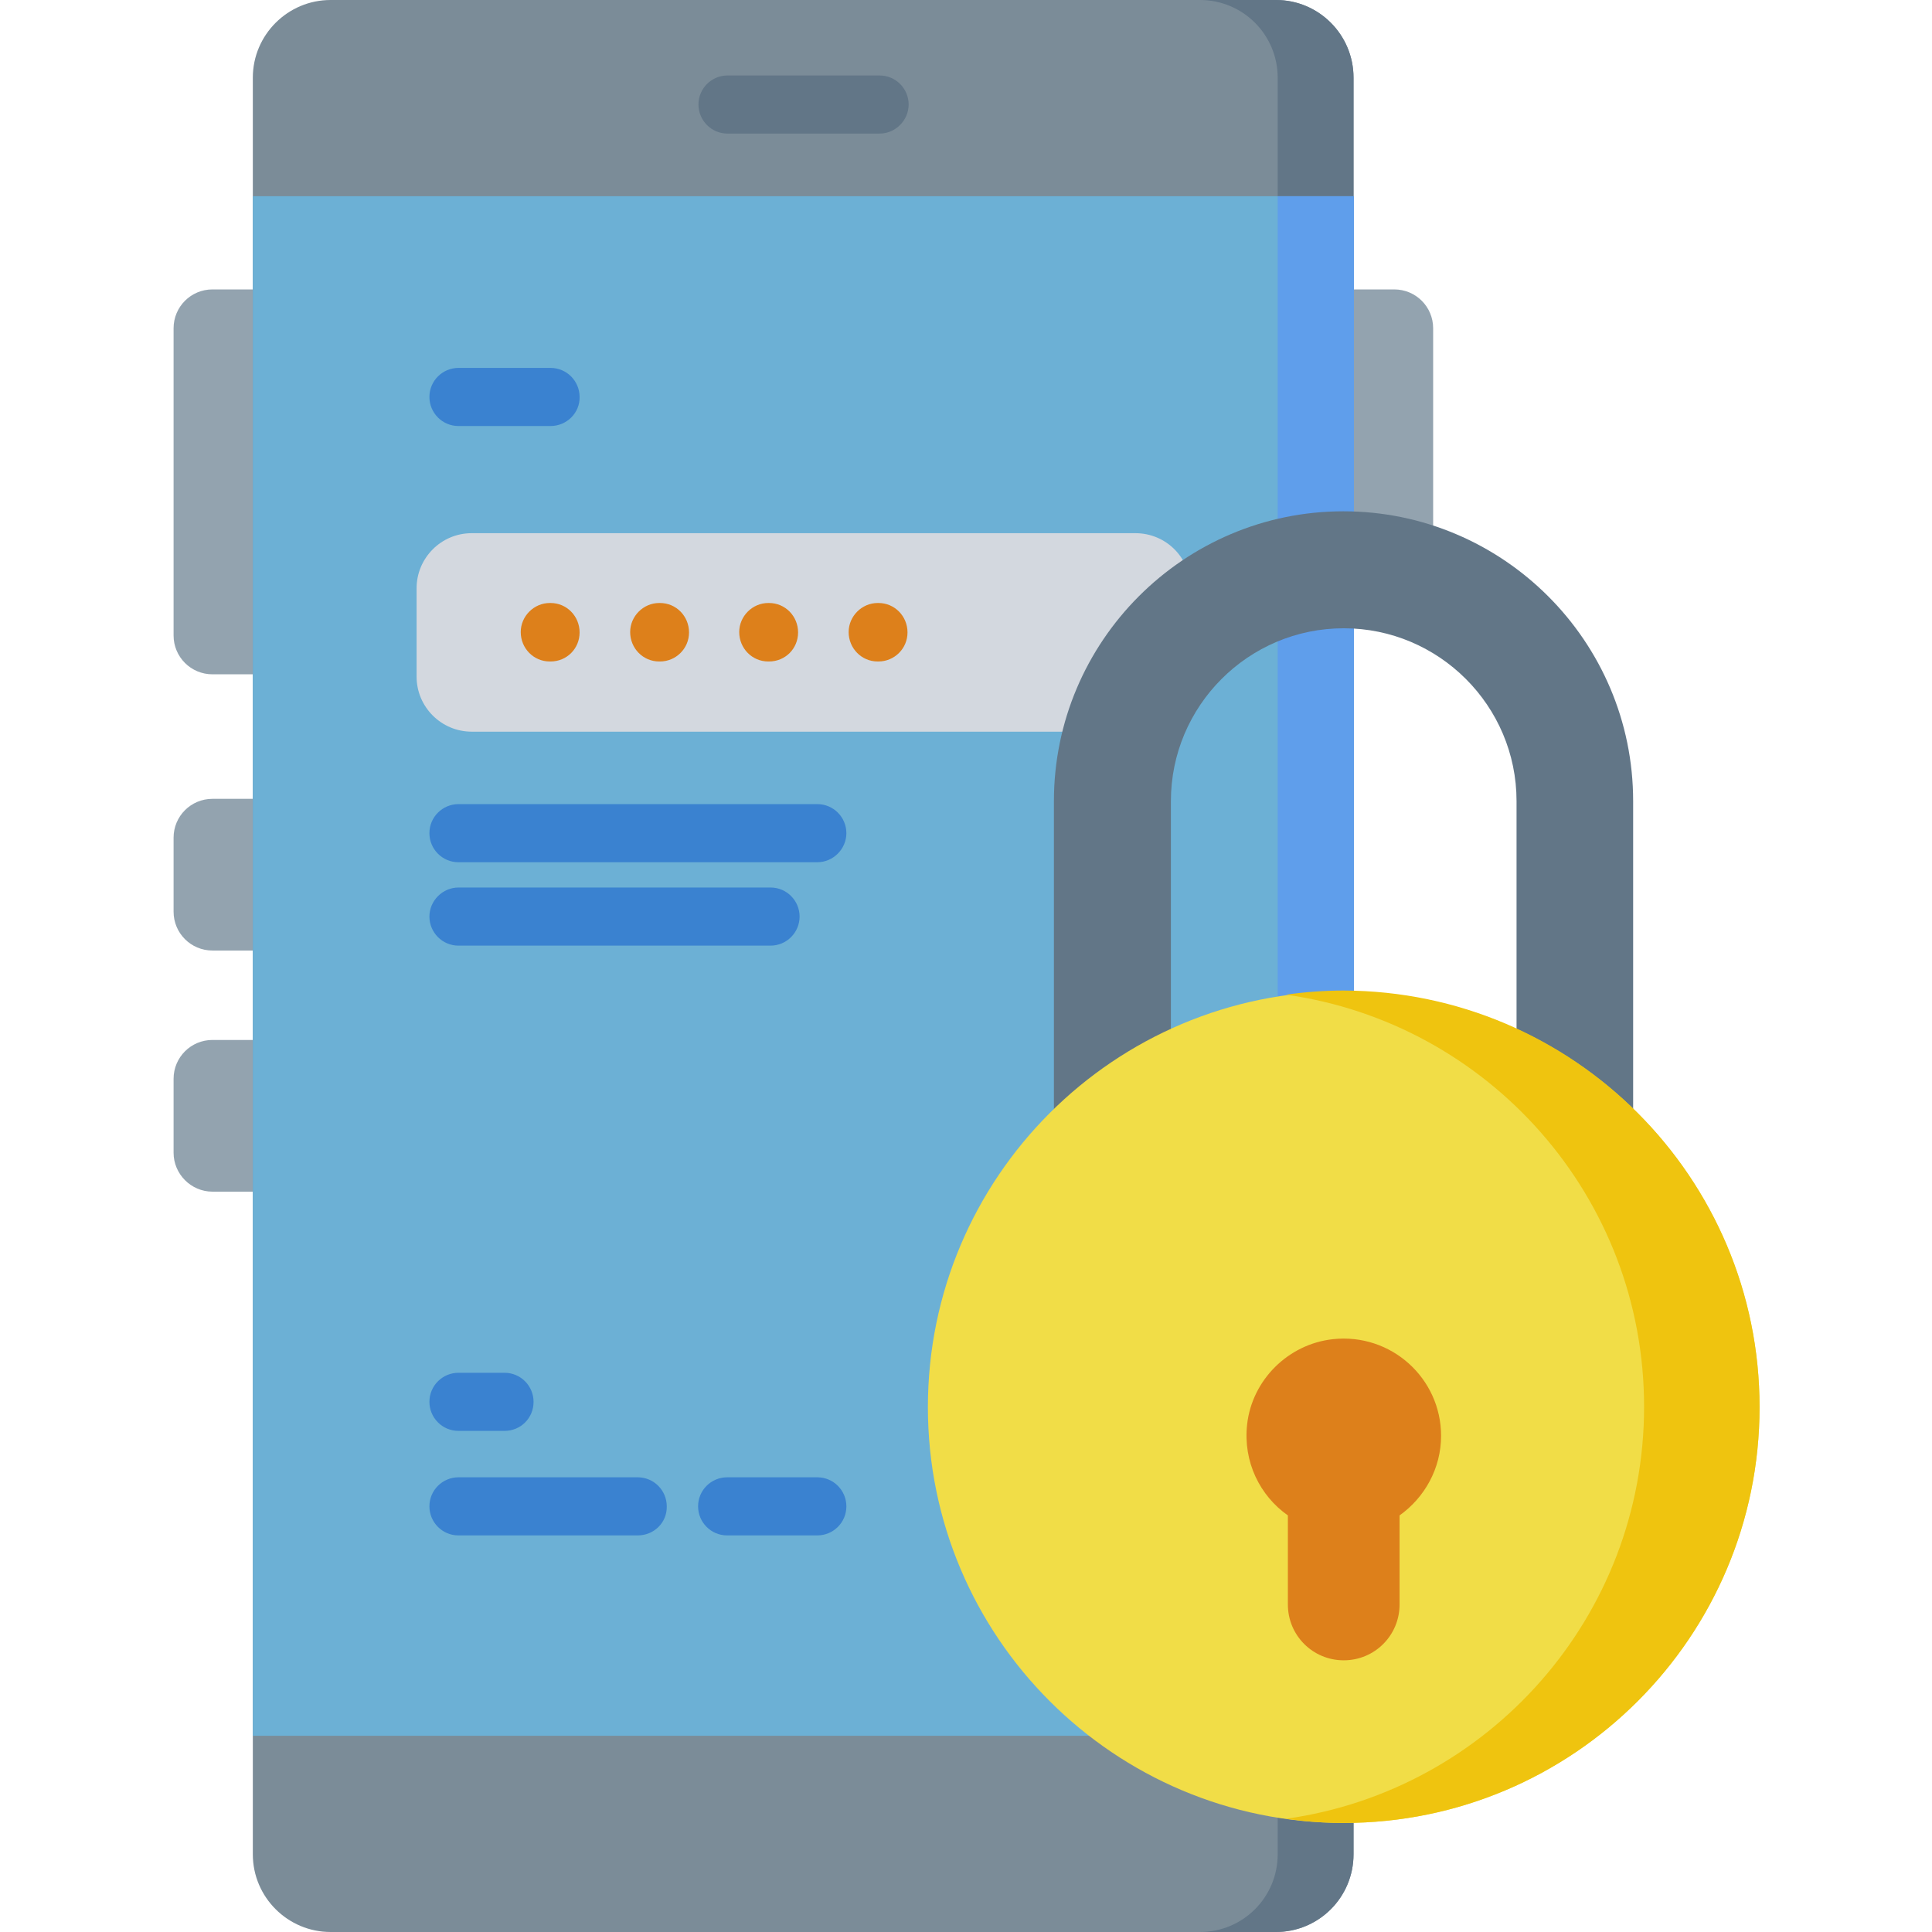 <?xml version="1.0" encoding="utf-8"?>
<!-- Generator: Adobe Illustrator 23.0.6, SVG Export Plug-In . SVG Version: 6.00 Build 0)  -->
<svg version="1.1" id="Layer_1" xmlns="http://www.w3.org/2000/svg" xmlns:xlink="http://www.w3.org/1999/xlink" x="0px" y="0px"
	 viewBox="0 0 512 512" style="enable-background:new 0 0 512 512;" xml:space="preserve">
<style type="text/css">
	.st0{fill:#93A3AF;}
	.st1{fill:#7B8C98;}
	.st2{fill:#627687;}
	.st3{fill:#6CB0D5;}
	.st4{fill:#5F9EEB;}
	.st5{fill:#D3D8DF;}
	.st6{fill:#DD801B;}
	.st7{fill:#3A82D0;}
	.st8{fill:#F1DD47;}
	.st9{fill:#EFC40F;}
</style>
<path class="st0" d="M369.5,158.1h-13.4V76.7h13.4c5.7,0,10.3,4.6,10.3,10.3v60.8C379.8,153.5,375.2,158.1,369.5,158.1z"/>
<path class="st0" d="M56.3,251.9h13.4v-40.2H56.3c-5.7,0-10.3,4.6-10.3,10.3v19.6C46,247.3,50.6,251.9,56.3,251.9z"/>
<path class="st0" d="M56.3,178.7h13.4v-102H56.3C50.6,76.7,46,81.3,46,87v81.4C46,174.1,50.6,178.7,56.3,178.7z"/>
<path class="st0" d="M56.3,315.8h13.4v-40.2H56.3c-5.7,0-10.3,4.6-10.3,10.3v19.6C46,311.1,50.6,315.8,56.3,315.8z"/>
<path class="st1" d="M67,491.4V20.6C67,9.2,76.3,0,87.6,0h250.5c11.4,0,20.6,9.2,20.6,20.6v470.8c0,11.4-9.2,20.6-20.6,20.6H87.6
	C76.3,512,67,502.8,67,491.4z"/>
<path class="st2" d="M358.7,20.6v470.8c0,11.4-9.2,20.6-20.6,20.6H318c11.4,0,20.6-9.2,20.6-20.6V20.6C338.6,9.2,329.4,0,318,0h20.2
	C349.5,0,358.7,9.2,358.7,20.6z"/>
<path class="st3" d="M67,52h291.7v408H67V52z"/>
<path class="st4" d="M338.6,52h20.2v408h-20.2V52z"/>
<path class="st2" d="M233.1,35.4h-40.3c-4.3,0-7.7-3.5-7.7-7.7c0-4.3,3.5-7.7,7.7-7.7h40.3c4.3,0,7.7,3.5,7.7,7.7
	S237.3,35.4,233.1,35.4z"/>
<path class="st5" d="M300.8,193.9H125c-8,0-14.6-6.5-14.6-14.6v-23.4c0-8,6.5-14.6,14.6-14.6h175.9c8.1,0,14.6,6.5,14.6,14.6v23.4
	C315.4,187.3,308.9,193.9,300.8,193.9z"/>
<path class="st6" d="M145.9,175.3L145.9,175.3h-0.2c-4.3,0-7.7-3.5-7.7-7.8c0-4.2,3.5-7.7,7.7-7.7h0.1h0.1c4.3,0,7.7,3.5,7.7,7.8
	C153.6,171.9,150.2,175.3,145.9,175.3z"/>
<path class="st6" d="M174.9,175.3C174.9,175.3,174.8,175.3,174.9,175.3h-0.2c-4.3,0-7.7-3.5-7.7-7.8c0-4.2,3.5-7.7,7.7-7.7h0.1h0.1
	c4.3,0,7.7,3.5,7.7,7.8C182.6,171.9,179.1,175.3,174.9,175.3z"/>
<path class="st6" d="M203.8,175.3L203.8,175.3h-0.2c-4.3,0-7.7-3.5-7.7-7.8c0-4.2,3.5-7.7,7.7-7.7h0.1h0.1c4.3,0,7.7,3.5,7.7,7.8
	C211.5,171.9,208.1,175.3,203.8,175.3z"/>
<path class="st6" d="M232.8,175.3L232.8,175.3h-0.2c-4.3,0-7.7-3.5-7.7-7.8c0-4.2,3.5-7.7,7.7-7.7h0.1h0.1c4.3,0,7.7,3.5,7.7,7.8
	C240.5,171.9,237,175.3,232.8,175.3z"/>
<g>
	<path class="st7" d="M145.9,112.9h-24.4c-4.3,0-7.7-3.5-7.7-7.7c0-4.3,3.5-7.7,7.7-7.7h24.4c4.3,0,7.7,3.5,7.7,7.7
		C153.7,109.4,150.2,112.9,145.9,112.9z"/>
	<path class="st7" d="M216.6,228.5h-95.1c-4.3,0-7.7-3.5-7.7-7.7c0-4.3,3.5-7.7,7.7-7.7h95.1c4.3,0,7.7,3.5,7.7,7.7
		S220.8,228.5,216.6,228.5z"/>
	<path class="st7" d="M204.2,250.6h-82.7c-4.3,0-7.7-3.5-7.7-7.7s3.5-7.7,7.7-7.7h82.7c4.3,0,7.7,3.5,7.7,7.7
		S208.5,250.6,204.2,250.6z"/>
	<path class="st7" d="M216.6,406.9h-23.9c-4.3,0-7.7-3.5-7.7-7.7c0-4.3,3.5-7.7,7.7-7.7h23.9c4.3,0,7.7,3.5,7.7,7.7
		C224.3,403.5,220.8,406.9,216.6,406.9z"/>
	<path class="st7" d="M169,406.9h-47.5c-4.3,0-7.7-3.5-7.7-7.7c0-4.3,3.5-7.7,7.7-7.7H169c4.3,0,7.7,3.5,7.7,7.7
		C176.8,403.5,173.3,406.9,169,406.9z"/>
	<path class="st7" d="M133.7,379.2h-12.2c-4.3,0-7.7-3.5-7.7-7.7c0-4.3,3.5-7.7,7.7-7.7h12.2c4.3,0,7.7,3.5,7.7,7.7
		C141.4,375.8,138,379.2,133.7,379.2z"/>
</g>
<path class="st2" d="M417.4,340.9c-8.5,0-15.5-6.9-15.5-15.4V212.3c0-25.3-20.6-45.8-45.8-45.8c-25.3,0-45.8,20.6-45.8,45.8v113.1
	c0,8.5-6.9,15.4-15.5,15.4s-15.5-6.9-15.5-15.4V212.3c0-42.3,34.4-76.8,76.7-76.8s76.8,34.4,76.8,76.8v113.1
	C432.8,334,425.9,340.9,417.4,340.9z"/>
<path class="st8" d="M466.3,372.9c0,60.9-49.4,110.2-110.2,110.2s-110.2-49.3-110.2-110.2s49.4-110.2,110.2-110.2
	S466.3,312.1,466.3,372.9z"/>
<path class="st9" d="M466.3,372.9c0,60.9-49.4,110.2-110.2,110.2c-5.2,0-10.3-0.4-15.3-1.1c53.6-7.5,94.9-53.5,94.9-109.2
	s-41.3-101.7-94.9-109.2c5-0.7,10.1-1.1,15.3-1.1C417,262.7,466.3,312.1,466.3,372.9z"/>
<path class="st6" d="M381.9,380.5c0-15.2-13.2-27.3-28.7-25.6c-11.8,1.3-21.4,10.8-22.7,22.6c-1.1,9.9,3.4,18.9,10.8,24.1v23.6
	c0,8.2,6.6,14.8,14.8,14.8s14.8-6.6,14.8-14.8v-23.6C377.5,396.9,381.9,389.2,381.9,380.5z"/>
</svg>
